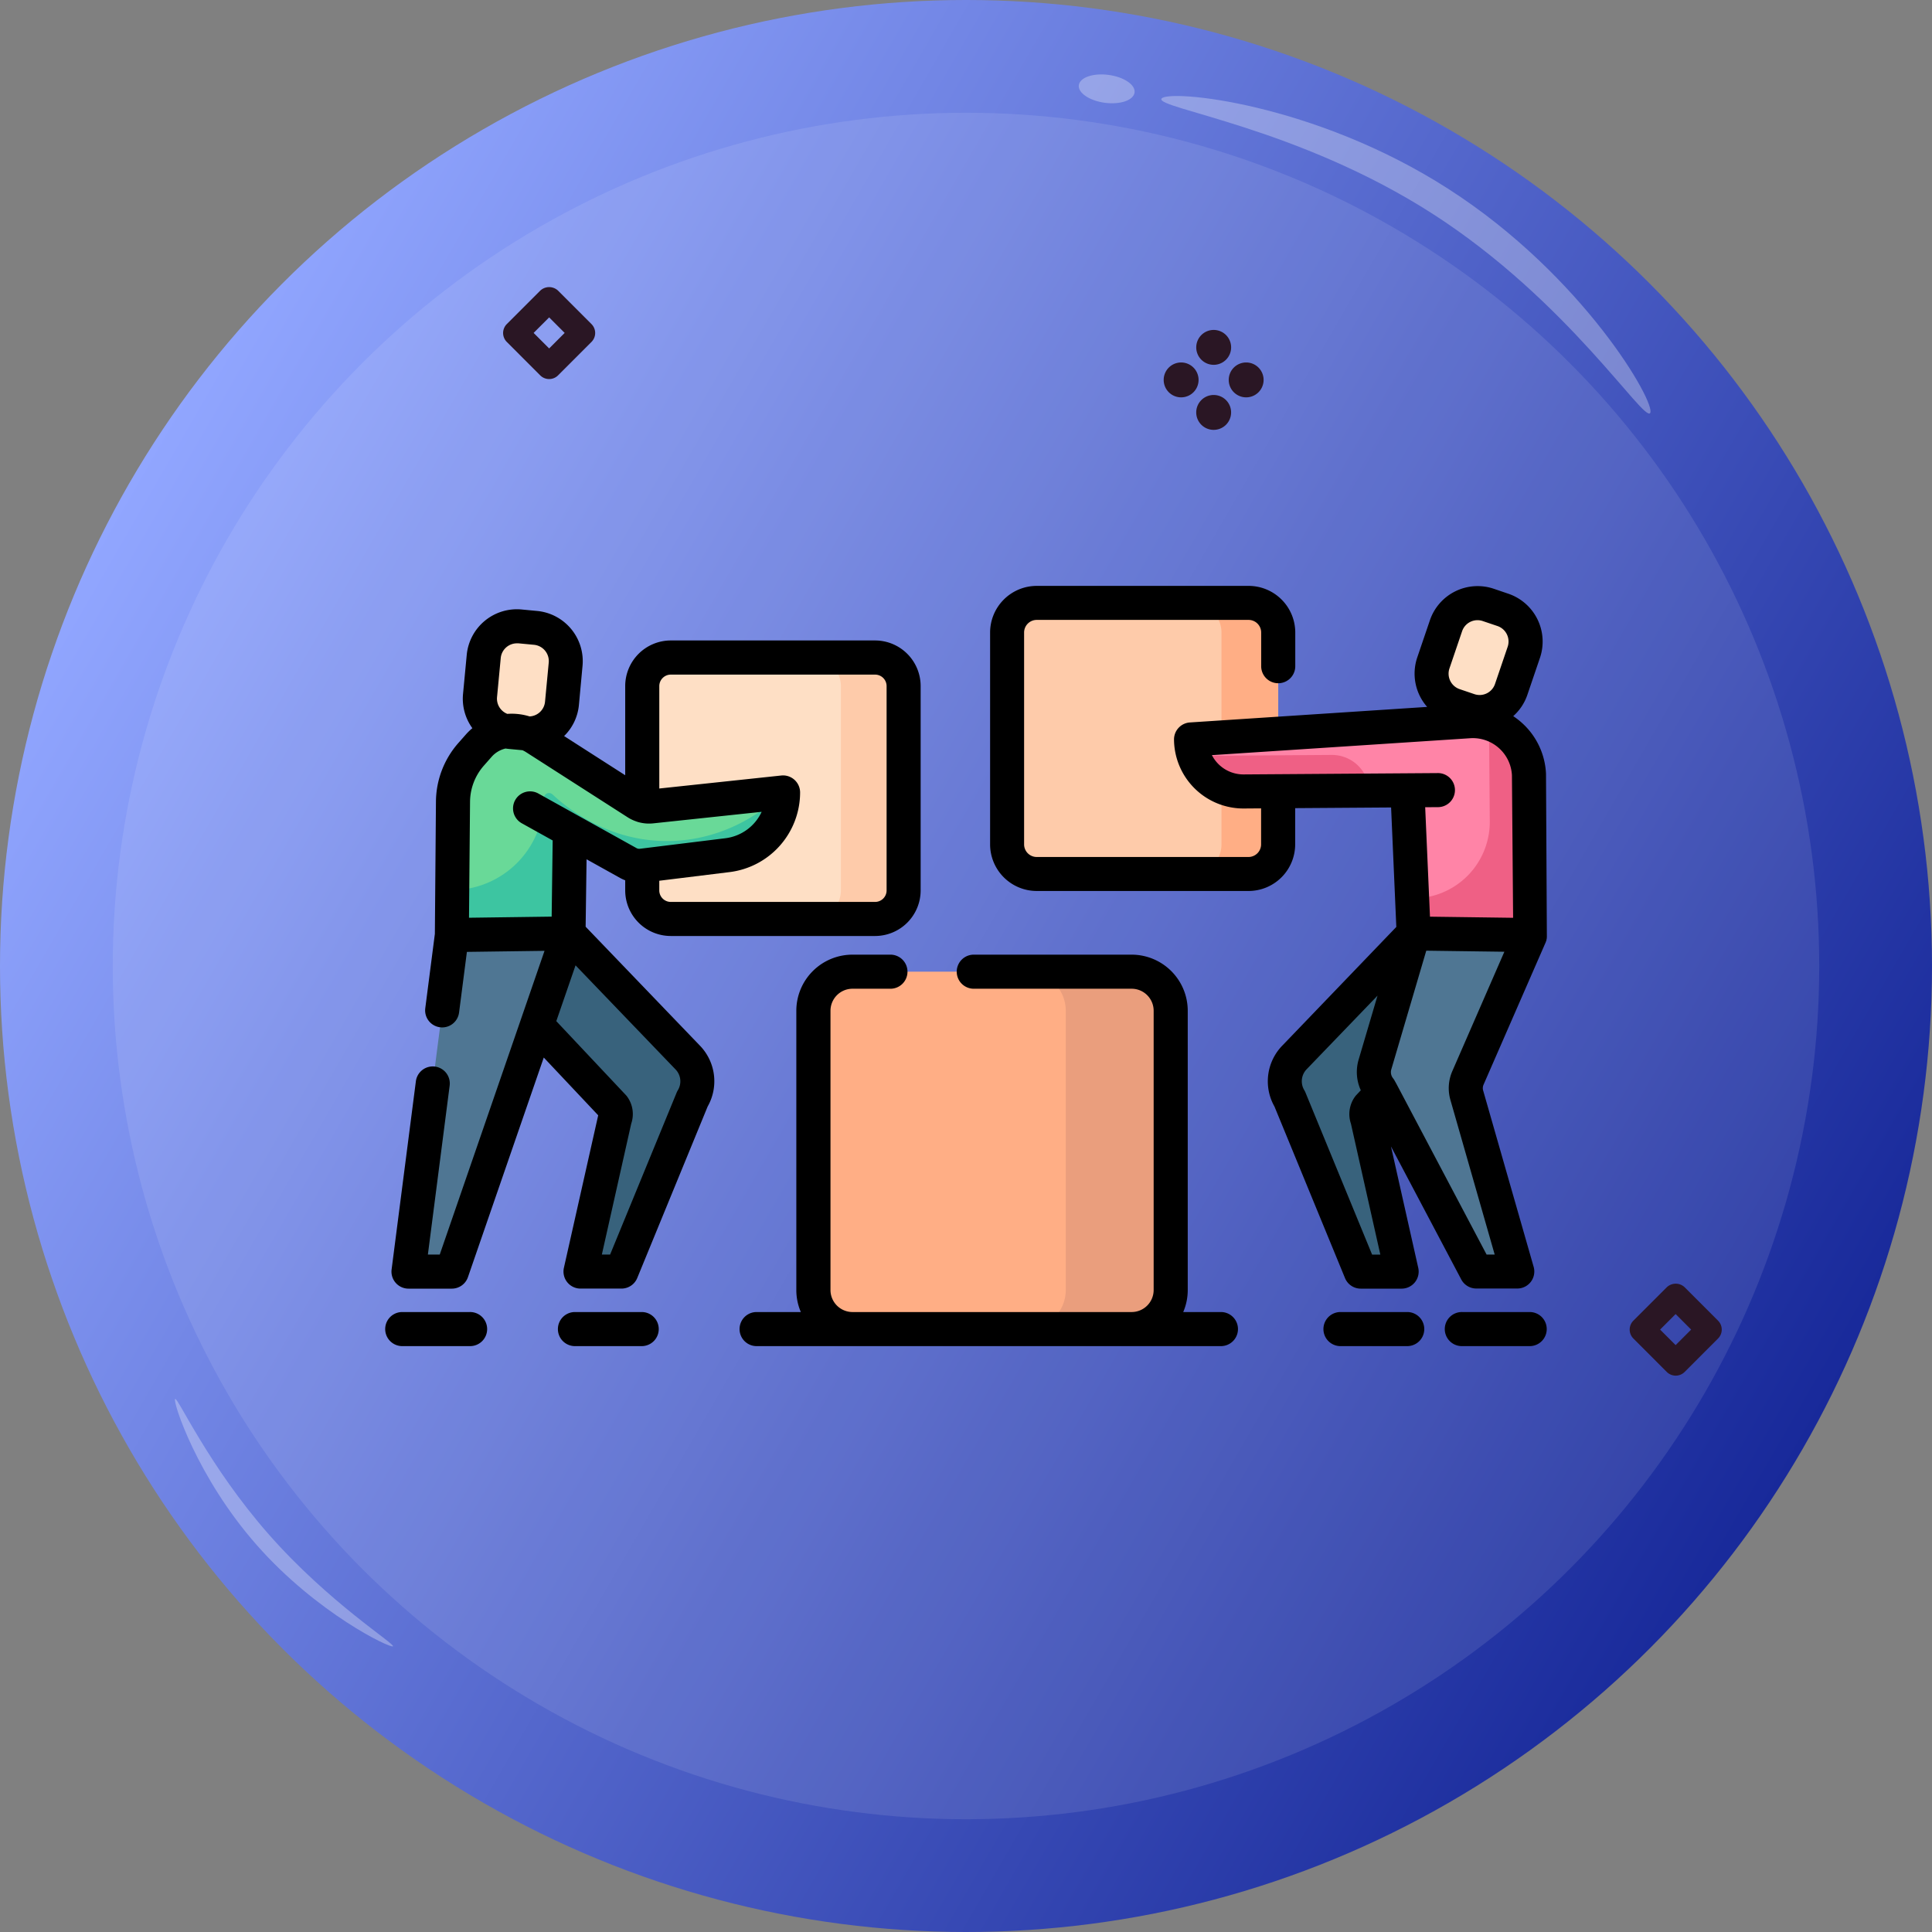 <svg xmlns="http://www.w3.org/2000/svg" xmlns:xlink="http://www.w3.org/1999/xlink" viewBox="0 0 1070.12 1070.12"><rect x="0" y="0" width="1070.12" height="1070.12" fill="#808080" stroke="none"/><defs><style>.cls-1{fill:url(#linear-gradient);}.cls-2,.cls-4{fill:#fff;}.cls-2{opacity:0.1;}.cls-3{opacity:0.3;}.cls-5{fill:#2a1624;}.cls-6{fill:#fecbaa;}.cls-7{fill:#ffae85;}.cls-8{fill:#fedfc5;}.cls-9{fill:#ea9e7d;}.cls-10{fill:#ff84a7;}.cls-11{fill:#ef6085;}.cls-12{fill:#38627c;}.cls-13{fill:#4f7693;}.cls-14{fill:#69d998;}.cls-15{fill:#3dc5a1;}</style><linearGradient id="linear-gradient" x1="71.61" y1="267.48" x2="998.51" y2="802.63" gradientUnits="userSpaceOnUse"><stop offset="0" stop-color="#91a6ff"/><stop offset="1" stop-color="#18299a"/></linearGradient></defs><title>b15</title><g id="Layer_2" data-name="Layer 2"><g id="Layer_1-2" data-name="Layer 1"><circle class="cls-1" cx="535.06" cy="535.06" r="535.06"/><circle class="cls-2" cx="535.06" cy="535.06" r="472.6"/><g class="cls-3"><path class="cls-4" d="M643.35,54.65c3.41-5.3,84.36,2,159.1,50.12s115,118.7,111.57,124-45.65-62.2-120.4-110.28S639.94,60,643.35,54.65Z"/></g><g class="cls-3"><ellipse class="cls-4" cx="612.98" cy="49.21" rx="7.79" ry="15.57" transform="translate(483.67 650.41) rotate(-82.45)"/></g><g class="cls-3"><path class="cls-4" d="M97,774.88c1.4-1.24,18.62,37.25,51.94,75.08s70.12,60.68,68.71,61.91-42.05-18.21-75.37-56S95.55,776.11,97,774.88Z"/></g><path class="cls-5" d="M309.12,161a7.2,7.2,0,0,0-9.9,0l-18.5,18.5a7,7,0,0,0,0,9.9h0l18.5,18.51a7,7,0,0,0,9.89,0h0l18.5-18.51a7,7,0,0,0,0-9.9h0Zm-4.95,32-8.6-8.6,8.6-8.6,8.6,8.6Z"/><path class="cls-5" d="M933.12,713a7.2,7.2,0,0,0-9.9,0l-18.5,18.5a7,7,0,0,0,0,9.9h0l18.5,18.51a7,7,0,0,0,9.89,0h0l18.5-18.51a7,7,0,0,0,0-9.9h0Zm-5,32.05-8.6-8.6,8.6-8.6,8.6,8.6Z"/><path class="cls-5" d="M672.24,202.07a9.66,9.66,0,1,0-9.65-9.66A9.66,9.66,0,0,0,672.24,202.07Z"/><path class="cls-5" d="M672.24,218.78a9.66,9.66,0,1,0,9.66,9.65A9.65,9.65,0,0,0,672.24,218.78Z"/><path class="cls-5" d="M654.24,200.77a9.66,9.66,0,1,0,9.64,9.67A9.66,9.66,0,0,0,654.24,200.77Z"/><path class="cls-5" d="M690.24,200.77a9.66,9.66,0,1,0,9.66,9.66A9.66,9.66,0,0,0,690.24,200.77Z"/><path class="cls-6" d="M691.55,484.08H574.24a16.4,16.4,0,0,1-16.4-16.4V350.35A16.39,16.39,0,0,1,574.24,334H691.55A16.39,16.39,0,0,1,708,350.35V467.68A16.4,16.4,0,0,1,691.55,484.08Z"/><path class="cls-7" d="M691.55,334H660.17a16.4,16.4,0,0,1,16.4,16.4V467.68a16.4,16.4,0,0,1-16.4,16.4h31.38a16.4,16.4,0,0,0,16.4-16.4V350.36A16.4,16.4,0,0,0,691.55,334Z"/><path class="cls-8" d="M484.7,509H371.55a15.81,15.81,0,0,1-15.81-15.82V380a15.81,15.81,0,0,1,15.81-15.81H484.7A15.81,15.81,0,0,1,500.52,380V493.2A15.82,15.82,0,0,1,484.7,509Z"/><path class="cls-6" d="M484.7,364.22H450A15.82,15.82,0,0,1,465.76,380V493.2A15.81,15.81,0,0,1,450,509H484.7a15.82,15.82,0,0,0,15.82-15.82V380A15.82,15.82,0,0,0,484.7,364.22Z"/><path class="cls-7" d="M626.82,736.17H472.14a21.63,21.63,0,0,1-21.63-21.63V559.84a21.63,21.63,0,0,1,21.63-21.63H626.82a21.62,21.62,0,0,1,21.62,21.63v154.7A21.62,21.62,0,0,1,626.82,736.17Z"/><path class="cls-9" d="M626.82,538.22H568.69a21.63,21.63,0,0,1,21.63,21.62v154.7a21.63,21.63,0,0,1-21.63,21.63h58.13a21.62,21.62,0,0,0,21.62-21.63V559.84A21.62,21.62,0,0,0,626.82,538.22Z"/><path class="cls-10" d="M847.61,517.91l-.73-88.81a31.1,31.1,0,0,0-33-29.63L659.71,409.58A29,29,0,0,0,689,438.38l90.59-.63L783,517Z"/><path class="cls-11" d="M758.37,437.9a20.64,20.64,0,0,0-20.75-19.75l-70.7.5a29.72,29.72,0,0,1-5.86-.53,29,29,0,0,0,28,20.26Z"/><path class="cls-11" d="M846.88,429.1A31.1,31.1,0,0,0,823,400.25a31.18,31.18,0,0,1,1.81,9.11l.37,45.5a42.39,42.39,0,0,1-43,42.74L783,517l64.61.87Z"/><path class="cls-12" d="M783,517l-65.93,68.59a18.92,18.92,0,0,0-2.71,23.09l39.29,95.62h22.69l-19-84.6a7.08,7.08,0,0,1,.85-6.8l89.42-95Z"/><path class="cls-13" d="M847.62,517.91,783,517l-21.47,72.69a14.89,14.89,0,0,0,2.78,13.49l53.41,101.12h22.68l-28-97.72a14.17,14.17,0,0,1,.64-9.54Z"/><path class="cls-8" d="M844,361.25l-7,20.58a18.48,18.48,0,0,1-23.43,11.57l-8.14-2.76a18.48,18.48,0,0,1-11.57-23.44l7-20.58a18.48,18.48,0,0,1,23.44-11.57l8.14,2.76A18.49,18.49,0,0,1,844,361.25Z"/><path class="cls-14" d="M360.86,446.7a12.42,12.42,0,0,1-7.84-1.79l-56.63-36.29A24.14,24.14,0,0,0,265.24,413l-4.3,4.87a40.16,40.16,0,0,0-10,26.23l-.61,73.83,64.6-.87.71-57,32.44,18a12.46,12.46,0,0,0,7.54,1.47L403,473.67a35,35,0,0,0,30.72-34.74Z"/><path class="cls-15" d="M372.43,465.79C339.16,466.94,315.76,449.11,306,440a2.83,2.83,0,0,0-4.75,2c0,.19,0,.38,0,.57A51,51,0,0,1,250.87,493h-.37l-.2,24.93,64.6-.87.71-57,32.44,18a12.3,12.3,0,0,0,7.54,1.47L403,473.68a35,35,0,0,0,30.72-34.75C428.74,443.89,406.85,464.59,372.43,465.79Z"/><path class="cls-12" d="M314.9,517l65.93,68.59a18.94,18.94,0,0,1,2.72,23.09l-39.3,95.62H321.56l19-84.6a7.08,7.08,0,0,0-.86-6.8l-89.41-95Z"/><path class="cls-13" d="M250.3,517.91l64.6-.87-64.6,187.3h-24Z"/><path class="cls-8" d="M268,363.65l-2,21.62a18.48,18.48,0,0,0,16.66,20.14l8.56.81a18.48,18.48,0,0,0,20.14-16.66l2-21.63a18.49,18.49,0,0,0-16.67-20.14l-8.55-.81A18.48,18.48,0,0,0,268,363.65Z"/><path d="M753.67,713.77h22.68a9.44,9.44,0,0,0,9.21-11.5L770.45,635l38.94,73.7a9.43,9.43,0,0,0,8.34,5h22.68a9.42,9.42,0,0,0,9.07-12L821.5,604a4.74,4.74,0,0,1,.21-3.17l34.55-79.15,0-.13a3.88,3.88,0,0,0,.15-.36c.06-.17.12-.32.17-.49s0-.08,0-.12l0-.14.06-.2c0-.14.07-.28.1-.43s0-.18,0-.27,0-.22.05-.33,0-.2,0-.3,0-.28,0-.43,0-.24,0-.36,0-.06,0-.09v0c0-.06,0-.11,0-.17L856.32,429c0-.12,0-.24,0-.36a40.27,40.27,0,0,0-13.42-28.32,42.39,42.39,0,0,0-4.73-3.66A27.72,27.72,0,0,0,846,384.85l7-20.57a28,28,0,0,0-17.48-35.4l-8.14-2.77A27.92,27.92,0,0,0,792,343.6l-7,20.57a27.92,27.92,0,0,0,5.49,27.38L659.1,400.16a9.43,9.43,0,0,0-8.82,9.49,38.48,38.48,0,0,0,38.83,38.17l9.4-.07v19.93a7,7,0,0,1-7,7H574.24a7,7,0,0,1-7-7V350.36a7,7,0,0,1,7-7H691.56a7,7,0,0,1,7,7V369a9.44,9.44,0,0,0,18.88,0V350.36a25.86,25.86,0,0,0-25.83-25.84H574.24a25.86,25.86,0,0,0-25.83,25.84V467.68a25.86,25.86,0,0,0,25.83,25.83H691.56a25.86,25.86,0,0,0,25.83-25.83V447.62l53.13-.37,2.89,66.17-63,65.58a28.35,28.35,0,0,0-4.48,33.92l39.06,95A9.41,9.41,0,0,0,753.67,713.77Zm50.75-120.46a23.58,23.58,0,0,0-1.06,15.9L827.9,694.9h-4.48l-49.73-94.14-.08-.15-1-1.8a10,10,0,0,0-1-1.56,5.4,5.4,0,0,1-1-4.85L790,526.58l43.26.58Zm-1.58-223.08,7-20.58A9,9,0,0,1,821.29,344l8.14,2.75a9.06,9.06,0,0,1,5.66,11.48l-7,20.57a9,9,0,0,1-11.47,5.67l-8.14-2.76A9.06,9.06,0,0,1,802.84,370.23ZM708,428.82h-.17l-18.91.13a19.63,19.63,0,0,1-17.65-10.68l143.18-9.38a21.68,21.68,0,0,1,23,20.47l.65,79-46.05-.62-2.65-60.62,7.39-.05a9.44,9.44,0,0,0-.07-18.87h-.06Zm14.42,175a9.57,9.57,0,0,1,1.44-11.69L763,551.48l-10.53,35.66a24.32,24.32,0,0,0,1.27,16.77l-2.41,2.56a8.73,8.73,0,0,0-.78.93,16.48,16.48,0,0,0-2.28,15l16.29,72.52H760l-36.9-89.76A8.65,8.65,0,0,0,722.44,603.85Z"/><path d="M847.62,726.73H810a9.44,9.44,0,1,0,0,18.87h37.59a9.44,9.44,0,0,0,0-18.87Z"/><path d="M779.76,726.73H742.17a9.44,9.44,0,0,0,0,18.87h37.59a9.44,9.44,0,0,0,0-18.87Z"/><path d="M324.38,513.3l.51-37.35,18.57,10.34a22.69,22.69,0,0,0,2.84,1.31v5.6a25.27,25.27,0,0,0,25.25,25.24H484.7a25.27,25.27,0,0,0,25.24-25.24V380a25.27,25.27,0,0,0-25.24-25.25H371.55A25.28,25.28,0,0,0,346.3,380V429.4l-33.85-21.7a27.76,27.76,0,0,0,8.21-17.26l2-21.63a27.94,27.94,0,0,0-25.17-30.41l-8.56-.81a27.91,27.91,0,0,0-30.41,25.17l-2.05,21.63a27.77,27.77,0,0,0,5.17,18.94,33.22,33.22,0,0,0-3.52,3.41l-4.3,4.87A49.7,49.7,0,0,0,241.47,444l-.6,73.27-5.31,41.17a9.43,9.43,0,1,0,18.71,2.41l4.34-33.61,43-.58-13.13,38.07-.12.36L243.57,694.9H237l12.06-93.57a9.43,9.43,0,1,0-18.71-2.42L216.91,703.13a9.43,9.43,0,0,0,9.36,10.64h24a9.44,9.44,0,0,0,8.92-6.36l42-121.65,30.15,32-19,84.48a9.44,9.44,0,0,0,9.21,11.5h22.68a9.43,9.43,0,0,0,8.73-5.85l39-95a28.34,28.34,0,0,0-4.43-33.87Zm47.17-139.64H484.7a6.38,6.38,0,0,1,6.38,6.38V493.2a6.38,6.38,0,0,1-6.38,6.37H371.55a6.38,6.38,0,0,1-6.38-6.37v-5.36l39-4.8a44.5,44.5,0,0,0,39-44.11,9.45,9.45,0,0,0-10.44-9.38l-67.55,7.2V380A6.38,6.38,0,0,1,371.55,373.66Zm-96.25,12.5,2.05-21.63a9,9,0,0,1,9-8.19l.87,0,8.56.81a9.07,9.07,0,0,1,8.16,9.86l-2.05,21.63a9,9,0,0,1-8.56,8.18A33.37,33.37,0,0,0,281,395.41,9.06,9.06,0,0,1,275.3,386.16Zm-14.95,58A30.69,30.69,0,0,1,268,424.09l4.29-4.87A14.69,14.69,0,0,1,280,414.6c.54.08,1.09.15,1.64.21l7.74.73a14.94,14.94,0,0,1,1.88,1l56.63,36.3.13.08a22.13,22.13,0,0,0,4.47,2.08l.42.16a22,22,0,0,0,8.91.89l60.06-6.39a25.62,25.62,0,0,1-20.08,14.63l-47.4,5.84a3,3,0,0,1-1.81-.35l-32.21-17.92-.36-.2L298.2,439.53A9.43,9.43,0,1,0,289,456l17.12,9.52-.56,42.19-45.78.62ZM375.47,603.85a9.78,9.78,0,0,0-.66,1.29L337.93,694.9h-4.57l16.27-72.51a16.42,16.42,0,0,0-2.27-15,8.73,8.73,0,0,0-.78-.93l-38.45-40.86,10.66-30.9L374,592.16l.09.09A9.5,9.5,0,0,1,375.47,603.85Z"/><path d="M260.08,726.73H222.49a9.44,9.44,0,0,0,0,18.87h37.59a9.44,9.44,0,1,0,0-18.87Z"/><path d="M355.74,726.73H318.15a9.44,9.44,0,0,0,0,18.87h37.59a9.44,9.44,0,0,0,0-18.87Z"/><path d="M676.57,726.73H655.38a30.75,30.75,0,0,0,2.5-12.19V559.84a31.1,31.1,0,0,0-31.06-31.06H539.06a9.44,9.44,0,0,0,0,18.87h87.76A12.21,12.21,0,0,1,639,559.84v154.7a12.21,12.21,0,0,1-12.19,12.19H472.14A12.21,12.21,0,0,1,460,714.54V559.84a12.21,12.21,0,0,1,12.19-12.19H492.9a9.44,9.44,0,1,0,0-18.87H472.14a31.1,31.1,0,0,0-31.06,31.06v154.7a30.75,30.75,0,0,0,2.5,12.19H418.77a9.44,9.44,0,0,0,0,18.87h257.8a9.44,9.44,0,0,0,0-18.87Z"/></g></g></svg>